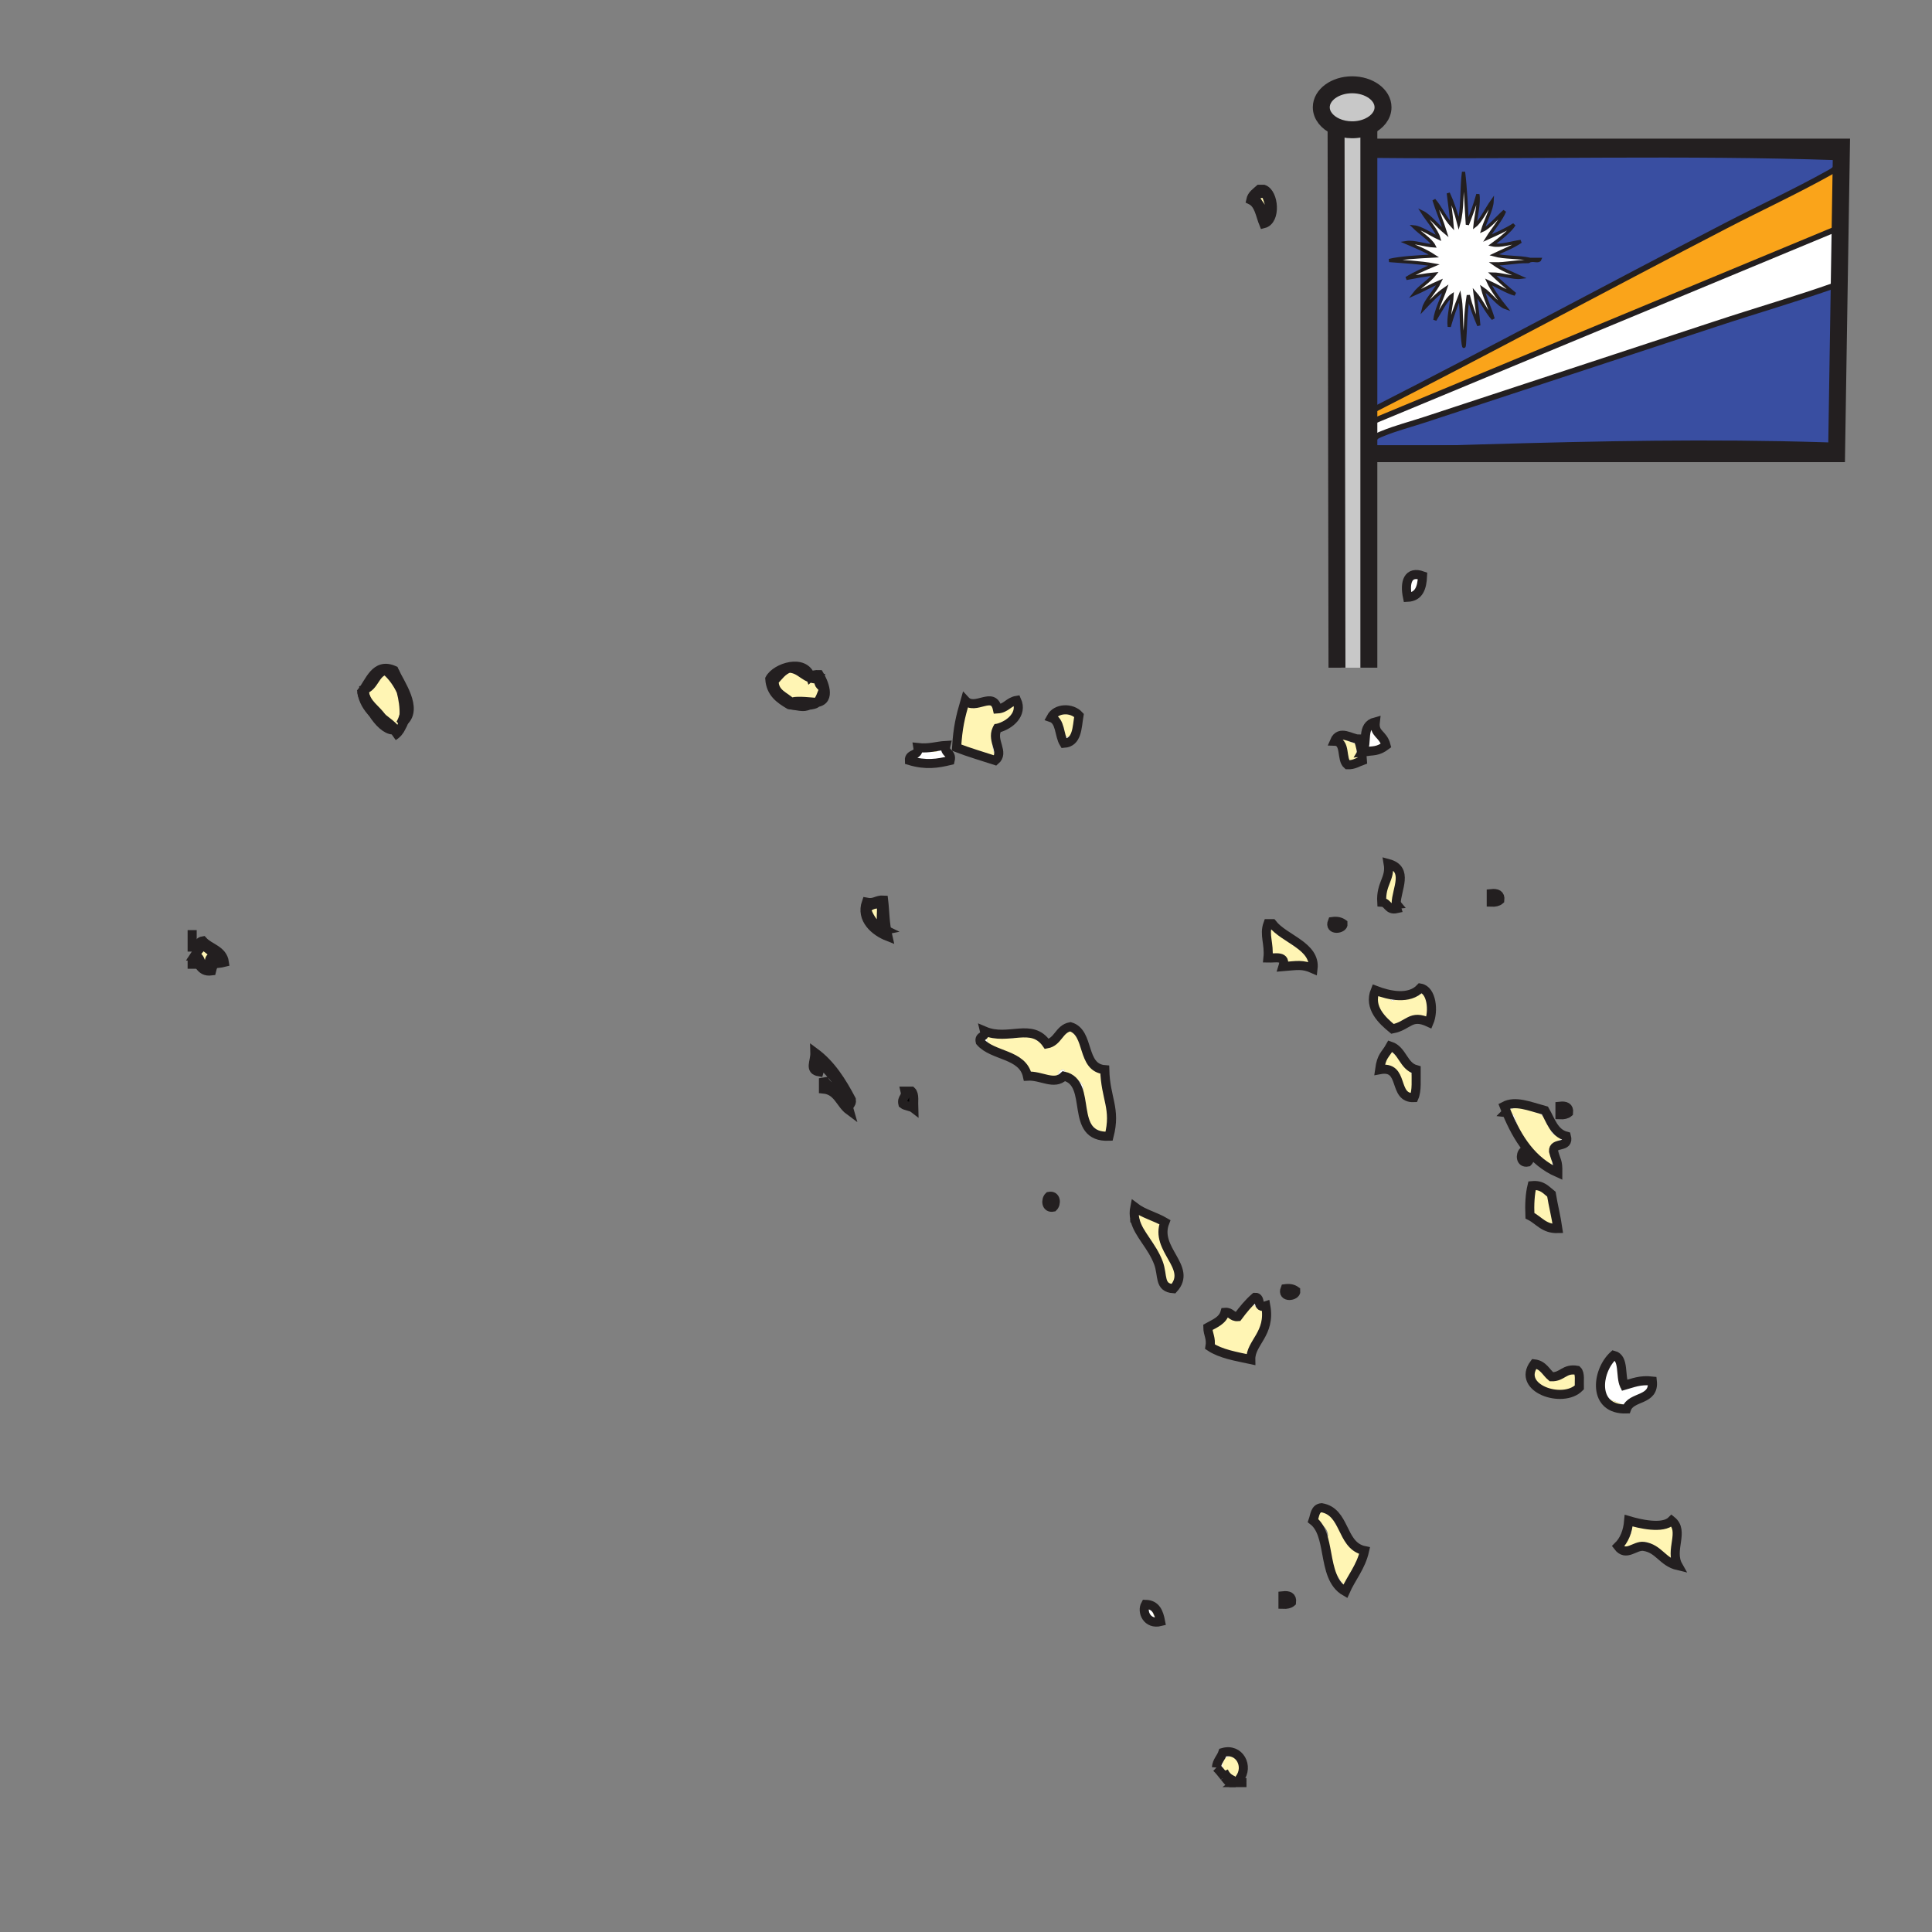 <?xml version="1.0" encoding="iso-8859-1"?>
<!-- Generator: Adobe Illustrator 12.0.1, SVG Export Plug-In . SVG Version: 6.00 Build 51448)  -->
<!DOCTYPE svg PUBLIC "-//W3C//DTD SVG 1.1//EN" "http://www.w3.org/Graphics/SVG/1.1/DTD/svg11.dtd">
<svg  version="1.1" id="Layer_1" xmlns="http://www.w3.org/2000/svg" xmlns:xlink="http://www.w3.org/1999/xlink" width="850.89" height="850.89"
	 viewBox="0 0 850.89 850.89" style="overflow:visible;enable-background:new 0 0 850.89 850.89;" xml:space="preserve">
<rect x="0" y="0" width="850.89" height="850.89" fill="#808080" stroke="none"/>
<g>
	<g>
		<g id="XMLID_10_">
			<g>
				<path style="fill:#FFF5B4;" d="M499.79,533.53c3.51,2.479,8.58,3.399,12.3,5.67c-5.729,10.92,8.351,16.24,5.67,26.479
					c-6.569,0.78-5.33-7-6.62-10.399c-2.79-7.36-6.38-13.53-11.21-17.84c-0.06-0.2-0.1-0.4-0.14-0.601
					C499.79,535.74,499.79,534.63,499.79,533.53z"/>
				<path style="fill:#FFF5B4;" d="M540.46,579.87c1.68,0.52,3.93,0.479,4.73,1.89c2.81-1.92,4.05-5.41,6.619-7.569
					c0.91,1.619,2.971,2.069,4.73,2.84c1.479,10.63-6.65,11.64-6.62,20.8c-7.2-4.33-17.38-0.11-16.08-13.24
					C537.51,584.48,538.62,581.81,540.46,579.87z"/>
				<path style="fill:#FFF5B4;" d="M434.54,455.03c6.35,2.399,11.8,3.819,16.08,0c4.67,0.689,6.39,4.33,10.399,5.68
					c5.25-0.43,6.78-4.57,9.461-7.57c7.89,3.771,5.449,17.88,15.13,19.86c0.06,12.58,4.529,14.58,1.89,26.48
					c-9.03-2.511-11.86-10.021-10.4-20.801c-1.3-4.069-6.83-3.89-8.51-7.569c-2.67-0.15-2.37,2.68-3.79,3.779
					c-4.479-0.229-7.97-3.279-11.34-1.89C452.79,461.83,432.59,465.75,434.54,455.03z"/>
				<path style="fill:#FFF5B4;" d="M360.78,467.33c-2.77,0.8,0.56,3.04,0,4.729c-4.55-0.739-1.76-4.42-1.89-8.52
					c7.08,5.22,11.84,12.75,16.07,20.81c0.39,2.28-1.72,2.061-0.94,4.73c-3.99-2.95-5.02-8.85-11.35-9.46c0-1.58,0-3.15,0-4.73
					c1.7,4.92,8.22,5.021,9.46,10.41C372.6,478.82,365.02,472.24,360.78,467.33z"/>
				<path style="fill:#FFF5B4;" d="M347.54,294.27c5.7,0.28,6.72,5.26,13.24,4.72c-0.81,3.02,1.49,2.93,1.89,4.73
					c-0.85,1.99-1.47,4.21-2.84,5.68c-2.45-0.21-8.34-0.88-10.66-0.28c-0.24,0.05-0.44,0.13-0.59,0.22
					c-0.04,0.02-0.07,0.04-0.1,0.06c-2.82-2.86-7.51-3.84-7.56-9.46C342.92,297.84,344.51,295.33,347.54,294.27z"/>
				<path style="fill:#FFF5B4;" d="M173.04,321.48c0.42,0,0.82-0.08,1.21-0.23c-1.46-1.7-3.74-3.4-6.09-5.24
					c-2.56-3.89-7-5.91-7.79-11.57c-0.03-0.23-0.06-0.47-0.08-0.72c4.67-1.32,4.71-7.26,9.46-8.51c0.28,0.22,0.56,0.45,0.84,0.7
					c2.21,1.98,4.51,5.05,6.09,8.57c0.86,3.36,1.46,7.06,1.27,10.42c-0.31,1.33-0.84,2.65-1.58,3.95c0.41-0.25,0.79-0.52,1.13-0.81
					c-0.18,0.77-0.42,1.49-0.74,2.18c-0.57,0.97-1.28,1.9-2.15,2.79L173.04,321.48z"/>
				<path style="fill:#FFFFFF;" d="M810.79,78.11l-0.75,46.99c0-8.27,0-16.54,0-24.81c0-7.25,0-14.51,0-21.76L810.79,78.11z"/>
				<path style="fill:#FFFFFF;" d="M810.04,195.71c-0.37,0.02-0.74,0.04-1.11,0.06l1.11-70.67
					C810.04,148.64,810.04,172.17,810.04,195.71z"/>
				<path style="fill:#FFFFFF;" d="M808.08,195.8c0,0.13,0.01,0.26,0.01,0.39c-1.67-0.06-3.33-0.12-4.99-0.17
					C804.76,195.96,806.42,195.88,808.08,195.8z"/>
				<path style="fill:#FFF5B4;" d="M724.87,679.16c-3.51,0.59-5.94,2.26-9.45,2.84c-2-3.17,4.66-4.39,2.83-10.4
					c6.82,1.261,12.76,2.381,18.92,0c0.05,7.131-1.939,11.83,0.94,17.021C733.12,684.52,730.17,681.07,724.87,679.16z"/>
				<path style="fill:#FFFFFF;" d="M718.25,671.6c1.83,6.011-4.83,7.23-2.83,10.4c3.51-0.58,5.94-2.25,9.45-2.84
					c5.3,1.91,8.25,5.359,13.24,9.46c-2.88-5.19-0.891-9.89-0.94-17.021C731.01,673.98,725.07,672.86,718.25,671.6z M723.93,681.06
					c-3.91-0.56-7.72,4.811-11.35,0c2.72-2.64,4.31-6.409,4.729-11.35c4.551,1.35,15,3.94,18.91,0c5.82,4.69-1.08,12.94,2.84,19.86
					C732.13,687.95,730.66,682.02,723.93,681.06z"/>
				<path style="fill:#FFFFFF;" d="M710.69,598.78c3,2.04,2.63,7.46,2.829,12.3c5.971,0.91,7.561-2.54,13.24-1.9
					c-0.08,6.86-10.1,3.771-10.399,10.4c-2.971-2.07-7.351-2.73-10.4-4.72C706.6,608.56,707.51,602.54,710.69,598.78z"/>
				<path style="fill:#FFF5B4;" d="M710.69,596.89c4.79,1.19,2.779,9.19,4.729,13.24c3.69-1.03,6.93-2.52,12.29-1.89
					c1.01,8.89-9.3,6.46-11.35,12.29C701.21,621.03,702.97,603.92,710.69,596.89z M713.52,611.08
					c-0.199-4.84,0.171-10.26-2.829-12.3c-3.181,3.76-4.091,9.779-4.73,16.08c3.05,1.989,7.43,2.649,10.4,4.72
					c0.3-6.63,10.319-3.54,10.399-10.4C721.08,608.54,719.49,611.99,713.52,611.08z"/>
				<path d="M690.83,490.03c-0.84,0.729-2.14,1.01-3.79,0.939c0-1.26,0-2.52,0-3.779C689.52,486.92,691.11,487.53,690.83,490.03z"/>
				<path style="fill:#FFF5B4;" d="M684.21,514.61c-7.17-6.07-14.32-12.16-17.03-22.69c-0.59-1.22-1.899-1.72-3.56-1.87
					c-0.03-0.05-0.05-0.109-0.07-0.17c5.181-5.41,18.811-0.63,19.71,8.66c0.8,2.03,4.15,1.52,5.681,2.83
					C684.58,501.88,681.69,507.24,684.21,514.61z"/>
				<path style="fill:#FFF5B4;" d="M676.64,602.56c3.851-0.369,2.91,4.03,5.681,4.73c5.739,1.02,6.439-3.01,11.34-2.84
					c4.899,12.29-17.51,9.54-18.91,1.899C675.24,604.95,676.15,603.96,676.64,602.56z"/>
				<path style="fill:#FFF5B4;" d="M675.69,523.12c8.55,0.28,7,10.66,9.46,17.03c-3.7-1.66-7.44-3.271-10.4-5.681
					C674.11,529.74,675.63,527.15,675.69,523.12z"/>
				<path style="fill:#FFFFFF;" d="M682.32,607.29c-2.771-0.7-1.83-5.1-5.681-4.73c-0.489,1.4-1.399,2.391-1.89,3.79
					c1.4,7.641,23.81,10.391,18.91-1.899C688.76,604.28,688.06,608.31,682.32,607.29z M695.55,611.08
					c-7.31,7.39-27.819,0.3-19.859-10.41c3.97,0.45,5.17,3.66,7.569,5.68c4.91,0.17,5.601-3.859,11.351-2.84
					C696.07,604.88,695.44,608.35,695.55,611.08z"/>
				<path style="fill:#FFFFFF;" d="M674.75,534.47c2.96,2.41,6.7,4.021,10.4,5.681c-2.46-6.37-0.91-16.75-9.46-17.03
					C675.63,527.15,674.11,529.74,674.75,534.47z M673.8,535.42c-0.21-4.939,0.021-9.439,0.95-13.24c4.54-0.439,6.21,1.99,8.51,3.78
					c0.84,5.15,2.09,9.89,2.84,15.13C679.94,541.26,677.8,537.41,673.8,535.42z"/>
				<path d="M670.97,507.05c3.271-0.67,3.391,3.311,1.891,4.73C669.58,512.44,669.47,508.46,670.97,507.05z"/>
				<path style="fill:#FFFFFF;" d="M803.1,196.02c-50.109,2.15-99.75,1.41-150.109,0.93C705.11,195.45,752.7,194.49,803.1,196.02z"
					/>
				<path style="fill:#FFFFFF;" d="M683.26,498.54c-0.899-9.29-14.529-14.07-19.71-8.66c-0.38-0.89-0.74-1.78-1.09-2.689
					c4.96-2.61,10.92-0.03,17.96,1.89c2.55,4.38,3.96,9.92,9.46,11.35c1.43,5.521-5.95,2.25-5.67,6.62
					c1.19,4.66,1.95,3.88,1.89,9.45c-11.31-5-17.689-14.94-22.479-26.45c1.66,0.15,2.97,0.65,3.56,1.87
					c2.71,10.53,9.86,16.62,17.03,22.69c-2.52-7.37,0.37-12.73,4.73-13.24C687.41,500.06,684.06,500.57,683.26,498.54z"/>
				<path style="fill:#FFFFFF;" d="M663.62,490.05c-0.07-0.01-0.14-0.01-0.22-0.02c0.05-0.05,0.09-0.101,0.149-0.15
					C663.57,489.94,663.59,490,663.62,490.05z"/>
				<path d="M660.56,396.4c-0.84,0.74-2.13,1.02-3.779,0.95c0-1.27,0-2.52,0-3.79C659.25,393.3,660.85,393.91,660.56,396.4z"/>
				<path style="fill:#394EA1;" d="M809.21,69.3c1.1,4.23-1.49,5.64-3.79,6.91c-14.74,8.21-30.14,15.33-45.35,23.21
					C708.94,125.9,656.55,154.19,605.1,180.4c0-36.86,0-73.74,0-110.61c-0.04-0.7-0.069-1.39,0.42-1.48
					C672.85,68.97,742.62,67,809.21,69.3z M631.97,120.66c-2.68,3.42-6.6,5.4-9.229,8.88c3.89-1.68,7.42-3.78,11.34-5.43
					c-1.91,4.18-6.26,8.11-7.14,11.85c3-3.21,6.029-6.4,9.649-8.88c-1.46,4.37-4.27,9.77-4.62,13.82
					c2.24-3.63,5.07-9.18,7.561-10.86c-0.221,4.51-1.82,10.03-1.25,13.82c1.29-4.73,2.939-9.04,4.62-13.33
					c0.819,4.68,0.58,8.22,0.84,12.84c0.1,1.94,0.87,13.06,1.25,7.9c0.55-7.21,0.29-12.45,1.68-21.23
					c1.17,4.88,2.84,9.17,4.63,13.33c-0.399-4.96-1.109-9.57-1.689-14.32c2.989,3.41,4.909,8.06,7.979,11.36
					c-1.32-4.7-3.39-8.52-4.62-13.33c3.49,2.32,6.931,7.31,10.08,8.39c-2.67-3.28-6.149-8.23-7.56-11.36
					c3.74,1.7,8.6,4.7,11.76,5.43c-3.45-2.84-6.82-5.81-10.08-8.88c4.33,0.02,9.29,1.91,12.6,1.48c-4.029-1.85-8.27-3.44-11.76-5.93
					c5.271,0.11,9.431-1.09,14.7-0.99c0.8,0.11,0.93-0.55,1.69-0.49c1.13-0.3,3.33,0.63,3.77-0.49c-1.4,0-2.8,0-4.2,0
					c-4.88-1.17-11.21-0.65-15.96-1.98c3.971-1.92,8.24-3.49,11.76-5.92c-3.909,0.5-8.96,2.29-12.6,1.47
					c3.36-2.47,7.98-6.08,9.66-8.88c-3.61,2.34-7.73,4.07-11.76,5.92c2.359-3.81,6.26-8.43,7.56-11.85
					c-3.06,2.65-6.78,7.16-9.66,8.4c1.24-4.15,4.021-9.1,4.2-12.84c-2.41,3.42-5.16,9.06-7.56,10.86
					c0.399-4.31,1.92-9.91,1.27-13.82c-1.3,4.73-2.95,9.04-4.62,13.33c-0.529-7.77-0.75-15.92-1.689-23.21
					c-1,7.21-0.271,16.46-2.101,22.71c-1.22-4.81-2.739-9.28-4.609-13.33c0.569,4.75,1.279,9.36,1.67,14.32
					c-3.07-3.3-4.99-7.95-7.971-11.36c1.521,4.96,3.511,9.37,5.03,14.32c-3.29-2.71-7.09-7.45-10.07-8.88
					c2.261,3.59,6.171,7.88,7.141,11.35c-3.43-1.56-7.8-4.65-10.92-4.93c2.729,2.71,7.49,5.67,8.819,8.39
					c-4.02-0.22-8.93-2.01-12.18-1.48c4.2,1.81,8.5,3.49,12.18,5.92c-6.579,0.34-15.26,0.82-19.739,1.98
					c6.67,0.55,13.56,0.84,19.739,1.97c-4.229,1.78-8.439,3.59-12.18,5.93C623.51,121.89,627.56,121.05,631.97,120.66z"/>
				<path style="fill:#FFFFFF;" d="M631.97,120.66c-4.41,0.39-8.46,1.23-12.59,1.97c3.74-2.34,7.95-4.15,12.18-5.93
					c-6.18-1.13-13.069-1.42-19.739-1.97c4.479-1.16,13.16-1.64,19.739-1.98c-3.68-2.43-7.979-4.11-12.18-5.92
					c3.25-0.53,8.16,1.26,12.18,1.48c-1.329-2.72-6.09-5.68-8.819-8.39c3.12,0.28,7.49,3.37,10.92,4.93
					c-0.97-3.47-4.88-7.76-7.141-11.35c2.98,1.43,6.78,6.17,10.07,8.88c-1.52-4.95-3.51-9.36-5.03-14.32
					c2.98,3.41,4.9,8.06,7.971,11.36c-0.391-4.96-1.101-9.57-1.67-14.32c1.87,4.05,3.39,8.52,4.609,13.33
					c1.83-6.25,1.101-15.5,2.101-22.71c0.939,7.29,1.16,15.44,1.689,23.21c1.67-4.29,3.32-8.6,4.62-13.33
					c0.65,3.91-0.87,9.51-1.27,13.82c2.399-1.8,5.149-7.44,7.56-10.86c-0.18,3.74-2.96,8.69-4.2,12.84
					c2.88-1.24,6.601-5.75,9.66-8.4c-1.3,3.42-5.2,8.04-7.56,11.85c4.029-1.85,8.149-3.58,11.76-5.92c-1.68,2.8-6.3,6.41-9.66,8.88
					c3.64,0.82,8.69-0.97,12.6-1.47c-3.52,2.43-7.789,4-11.76,5.92c4.75,1.33,11.08,0.81,15.96,1.98c1.4,0,2.8,0,4.2,0
					c-0.439,1.12-2.64,0.19-3.77,0.49c-0.761-0.06-0.891,0.6-1.69,0.49c-5.27-0.1-9.43,1.1-14.7,0.99
					c3.49,2.49,7.73,4.08,11.76,5.93c-3.31,0.43-8.27-1.46-12.6-1.48c3.26,3.07,6.63,6.04,10.08,8.88
					c-3.16-0.73-8.02-3.73-11.76-5.43c1.41,3.13,4.89,8.08,7.56,11.36c-3.149-1.08-6.59-6.07-10.08-8.39
					c1.23,4.81,3.3,8.63,4.62,13.33c-3.07-3.3-4.99-7.95-7.979-11.36c0.58,4.75,1.29,9.36,1.689,14.32
					c-1.79-4.16-3.46-8.45-4.63-13.33c-1.39,8.78-1.13,14.02-1.68,21.23c-0.38,5.16-1.15-5.96-1.25-7.9
					c-0.26-4.62-0.021-8.16-0.84-12.84c-1.681,4.29-3.33,8.6-4.62,13.33c-0.57-3.79,1.029-9.31,1.25-13.82
					c-2.49,1.68-5.32,7.23-7.561,10.86c0.351-4.05,3.16-9.45,4.62-13.82c-3.62,2.48-6.649,5.67-9.649,8.88
					c0.88-3.74,5.229-7.67,7.14-11.85c-3.92,1.65-7.45,3.75-11.34,5.43C625.37,126.06,629.29,124.08,631.97,120.66z"/>
				<path style="fill:#FFFFFF;" d="M620.84,262.11c-0.3-3.77-0.05-6.99,1.9-8.51c1.24,0.33,1.479,1.67,2.83,1.89
					C624.38,258.08,623.44,260.92,620.84,262.11z"/>
				<path style="fill:#FFF5B4;" d="M622.74,253.6c-1.95,1.52-2.2,4.74-1.9,8.51c2.601-1.19,3.54-4.03,4.73-6.62
					C624.22,255.27,623.98,253.93,622.74,253.6z M619.9,263.06c-1.41-6.7,0.22-11.76,6.619-9.46
					C626.29,258.73,625.03,262.83,619.9,263.06z"/>
				<path style="fill:#FFFFFF;" d="M615.17,398.29c-0.1,0.01-0.189,0.02-0.28,0.02c-0.01-0.13-0.01-0.25,0-0.38
					C614.97,398.05,615.07,398.17,615.17,398.29z"/>
				<path style="fill:#FFF5B4;" d="M609.5,395.46c0.91-4.77,3.1-8.25,3.78-13.25c6.31,4.9-2.61,10.06,1.609,15.72
					c-0.01,0.13-0.01,0.25,0,0.38C611.93,398.53,611.09,396.61,609.5,395.46z"/>
				<path style="fill:#FFF5B4;" d="M621.79,481.51c-7.73-0.149-2.39-13.37-12.29-11.35c-0.14-3.601,2.38-4.55,2.83-7.561
					C616.8,467.07,625.29,472.19,621.79,481.51z"/>
				<path style="fill:#FFF5B4;" d="M608.55,397.35c-0.51-8.3,4.01-10.3,2.84-17.03c9.29,2.47,3.601,11.41,3.5,17.61
					c-4.22-5.66,4.7-10.82-1.609-15.72c-0.681,5-2.87,8.48-3.78,13.25c1.59,1.15,2.43,3.07,5.39,2.85
					c0.011,0.66,0.101,1.29,0.28,1.87C611.12,401.09,611.52,397.53,608.55,397.35z"/>
				<path style="fill:#FFFFFF;" d="M609.5,470.16c9.9-2.021,4.56,11.2,12.29,11.35c3.5-9.319-4.99-14.439-9.46-18.91
					C611.88,465.61,609.36,466.56,609.5,470.16z M622.74,483.41c-9.61,0.47-3.86-14.44-15.13-12.3c0.859-6.28,2.449-6.311,4.72-10.4
					c5.439,1.81,5.64,8.86,11.35,10.4C623.63,475.47,624.1,480.36,622.74,483.41z"/>
				<path style="fill:#FFFFFF;" d="M605.1,196.68c16.061,0,32.011,0.12,47.891,0.27c-13.92,0.4-28.15,0.84-42.851,1.28
					C608.83,198.27,605.73,199.6,605.1,196.68z"/>
				<path style="fill:#FFF5B4;" d="M606.66,437.07c2.77,0.699,4.649,2.279,6.62,3.779c4.81-2.67,9.479,0.17,13.239-3.779
					c2.2,2.25,4.221,8.529,1.891,12.29c-6.25-5.021-10.38,1.77-16.08,2.84C611.16,446.59,603.87,443.67,606.66,437.07z"/>
				<path style="fill:#FFFFFF;" d="M608.88,190.97c-1.36,0.56-3.16,1.08-3.79,2.71c0-2.76,0-5.52-0.01-8.28l204.96-85.11
					c0,8.27,0,16.54,0,24.81l-1.11,70.67c-0.29,0.01-0.569,0.02-0.85,0.03c-0.51-23.92,2.22-48.29,0.28-70.21
					c-17.101,6.04-34.971,11.19-52.91,17.13c-42.3,13.99-85.681,28.13-127.67,42.02C621.75,186.74,614.68,188.57,608.88,190.97z"/>
				<path style="fill:#FFFFFF;" d="M613.28,440.85c-1.971-1.5-3.851-3.08-6.62-3.779c-2.79,6.6,4.5,9.52,5.67,15.13
					c5.7-1.07,9.83-7.86,16.08-2.84c2.33-3.761,0.31-10.04-1.891-12.29C622.76,441.02,618.09,438.18,613.28,440.85z M613.28,453.14
					c-4.221-3.479-10.761-9.229-7.57-17.02c6.07,2.35,14.92,4.3,19.86-0.95c5.029,0.87,5.93,10.17,3.79,15.14
					C621.18,446.48,620.5,451.75,613.28,453.14z"/>
				<path style="fill:#394EA1;" d="M605.09,193.68c0.63-1.63,2.43-2.15,3.79-2.71c5.8-2.4,12.87-4.23,18.9-6.23
					c41.989-13.89,85.37-28.03,127.67-42.02c17.939-5.94,35.81-11.09,52.91-17.13c1.939,21.92-0.79,46.29-0.28,70.21
					c-1.66,0.08-3.32,0.16-4.98,0.22c-50.399-1.53-97.989-0.57-150.109,0.93c-15.88-0.15-31.83-0.27-47.891-0.27
					C605.1,195.68,605.1,194.68,605.09,193.68z"/>
				<path style="fill:#FFFFFF;" d="M605.09,193.68c0.01,1,0.01,2,0.01,3c-0.069-0.25-0.119-0.48-0.149-0.7l-0.021-1.74
					C604.97,194.04,605.02,193.85,605.09,193.68z"/>
				<path style="fill:#FAA41A;" d="M605.52,68.31c-0.489,0.09-0.46,0.78-0.42,1.48c0,36.87,0,73.75,0,110.61
					c51.45-26.21,103.841-54.5,154.971-80.98c15.21-7.88,30.609-15,45.35-23.21c2.3-1.27,4.89-2.68,3.79-6.91
					C742.62,67,672.85,68.97,605.52,68.31z M605.08,185.4c-0.12-38.69-0.82-78.04-0.82-116.59c-0.04-0.7-0.069-1.4,0.42-1.49
					c68.45,0,136.91,0,205.36,0c0,3.74,0,7.47,0,11.21c0,7.25,0,14.51,0,21.76L605.08,185.4z"/>
				<path style="fill:#FFFFFF;" d="M605.08,185.4c0.01,2.76,0.01,5.52,0.01,8.28c-0.07,0.17-0.12,0.36-0.16,0.56l-0.08-8.75
					L605.08,185.4z"/>
				<path style="fill:#FFFFFF;" d="M605.1,196.68c0.631,2.92,3.73,1.59,5.04,1.55c14.7-0.44,28.931-0.88,42.851-1.28
					c50.359,0.48,100,1.22,150.109-0.93c1.66,0.05,3.32,0.11,4.99,0.17c0-0.13-0.01-0.26-0.01-0.39c0.28-0.01,0.56-0.02,0.85-0.03
					l-0.06,4.03H604.98l-0.03-3.82C604.98,196.2,605.03,196.43,605.1,196.68z"/>
				<path d="M604.93,194.24l0.021,1.74C604.83,195.3,604.83,194.73,604.93,194.24z"/>
				<path style="fill:#FFFFFF;" d="M604.68,67.32c-0.489,0.09-0.46,0.79-0.42,1.49c0,38.55,0.7,77.9,0.82,116.59l-0.23,0.09
					L603.74,64.8H811l-0.21,13.31l-0.75,0.42c0-3.74,0-7.47,0-11.21C741.59,67.32,673.13,67.32,604.68,67.32z"/>
				<path style="fill:#FFFFFF;" d="M603.82,319.8c0.58,3.2,2.56,5,4.729,6.62c0.07,3.22-3.5,2.8-6.62,2.84
					C603.67,325.48,601.58,323.41,603.82,319.8z"/>
				<path style="fill:#C8C8C8;" d="M588.43,55.71c2.07,0.92,4.49,1.45,7.08,1.45c2.71,0,5.24-0.58,7.36-1.58v9.22v135v94.26h-14.04
					L588.43,55.71z"/>
				<path style="fill:#FFF5B4;" d="M600.04,331.15c2.58-4.14-0.79-11.54,5.67-13.24c-0.66,5.61,3.36,5.07,4.73,10.4
					C606.71,331.09,605.05,330.52,600.04,331.15z M603.82,319.8c-2.24,3.61-0.15,5.68-1.891,9.46c3.12-0.04,6.69,0.38,6.62-2.84
					C606.38,324.8,604.4,323,603.82,319.8z"/>
				<path style="fill:#C8C8C8;" d="M588.43,55.71c-3.899-1.74-6.51-4.88-6.51-8.46c0-5.47,6.09-9.91,13.59-9.91
					c7.51,0,13.601,4.44,13.601,9.91c0,3.5-2.48,6.57-6.24,8.33c-2.12,1-4.65,1.58-7.36,1.58C592.92,57.16,590.5,56.63,588.43,55.71
					z"/>
				<path style="fill:#FFF5B4;" d="M595.31,335.88c-3.64-1.72-2.649-8.07-4.729-11.35c3.18,1.67,4.53,3.06,7.57,2.83
					c-1.45,3.01-0.33,4.17,0,7.57C596.81,334.85,595.47,334.77,595.31,335.88z"/>
				<path style="fill:#FFFFFF;" d="M598.15,327.36c-3.04,0.23-4.391-1.16-7.57-2.83c2.08,3.28,1.09,9.63,4.729,11.35
					c0.16-1.11,1.5-1.03,2.841-0.95C597.82,331.53,596.7,330.37,598.15,327.36z M593.42,336.82c-2.93-2.43-0.43-10.28-5.67-10.4
					c2.22-5.25,7.48-0.97,10.4-0.95c1.05,2.73,1.699,5.87,1.89,9.46C597.94,335.67,596.35,336.92,593.42,336.82z"/>
				<path style="fill:#FFFFFF;" d="M591.53,406.8c0.27,2.46-6.4,3.29-4.73-0.94C588.99,405.56,590.43,406.01,591.53,406.8z"/>
				<path style="fill:#FFFFFF;" d="M592.47,700.92c-5.63-3.229-6.91-10.04-8.14-16.67l0.3-0.05c1.12,5.85,4.93,10.74,7.84,14.819
					c1.91-5.97,4.931-10.829,7.57-16.069l0.06-0.23c0.29,0.09,0.58,0.17,0.891,0.23C599.38,690.17,595.17,694.79,592.47,700.92z"/>
				<path style="fill:#FFF5B4;" d="M584.91,676.33c-0.061-5.14-7.05-5.72-3.78-11.35c11.26,1.029,6.93,17.649,18.91,17.97
					c-2.64,5.24-5.66,10.1-7.57,16.069c-2.91-4.079-6.72-8.97-7.84-14.819C584.16,681.75,584.17,679.13,584.91,676.33z"/>
				<path style="fill:#FFFFFF;" d="M570.72,568.52c0.28,2.45-6.39,3.28-4.729-0.949C568.19,567.27,569.63,567.72,570.72,568.52z"/>
				<path d="M565.05,702.81c2.47-0.27,4.07,0.341,3.78,2.83c-0.84,0.74-2.13,1.021-3.78,0.95
					C565.05,705.33,565.05,704.07,565.05,702.81z"/>
				<path style="fill:#FFF5B4;" d="M560.32,420.99c0.12-5.43-3.42-9.72,0-13.24c4.04,7.62,14.109,9.21,17.97,17.02
					c-3.57-0.74-8.01-1.65-11.35,0C566.56,421.68,564.68,420.1,560.32,420.99z"/>
				<path style="fill:#FFFFFF;" d="M558.43,406.8c0.63,0,1.261,0,1.891,0c5.26,6.79,19.17,9.75,17.97,19.86
					c-4.68-2.08-7.07-1.44-13.24-0.94c1.61-5.08-3.26-3.68-6.62-3.78C559.11,415.53,556.61,411.81,558.43,406.8z M560.32,407.75
					c-3.42,3.52,0.12,7.81,0,13.24c4.359-0.89,6.239,0.69,6.62,3.78c3.34-1.65,7.779-0.74,11.35,0
					C574.43,416.96,564.36,415.37,560.32,407.75z"/>
				<path style="fill:#FFF5B4;" d="M556.54,95.67c0.27-4.68-3.19-5.64-3.79-9.46c1.1-0.79,2.54-1.25,4.73-0.94
					C558.48,88.06,561.67,94.82,556.54,95.67z"/>
				<path d="M556.54,98.51c-1.56-3.81-2.04-8.68-5.68-10.41c0.489-2.34,2.31-3.37,3.79-4.73c0.63,0,1.26,0,1.89,0
					C561.17,85.04,562.13,97.11,556.54,98.51z M557.48,85.27c-2.19-0.31-3.631,0.15-4.73,0.94c0.6,3.82,4.06,4.78,3.79,9.46
					C561.67,94.82,558.48,88.06,557.48,85.27z"/>
				<path style="fill:#FFFFFF;" d="M548.97,785.08c-1.569,0-3.149,0-4.729,0c0.63-0.49,1.16-1.021,1.6-1.57L548.97,785.08z"/>
				<path style="fill:#FFF5B4;" d="M544.33,782.76l-5.4-2.7c-1.62-3.93,0.34-8.67,7.21-5.38
					C546.69,778.53,545.67,780.81,544.33,782.76z"/>
				<path style="fill:#FFFFFF;" d="M543.3,784.14c-2.13-0.609-3.63-2.26-4.37-4.08l5.4,2.7C544,783.24,543.65,783.69,543.3,784.14z"
					/>
				<path style="fill:#FFFFFF;" d="M539.28,782.6l2.13,2.48C540.65,784.3,539.96,783.46,539.28,782.6z"/>
				<path style="fill:#FFFFFF;" d="M539.22,782.52l-3.489-4.06C537.03,779.68,538.11,781.12,539.22,782.52z"/>
				<path style="fill:#FFFFFF;" d="M535.73,778.46c0.25-2.9,2.05-4.25,2.84-6.62c7.31-2.12,11.649,6.15,7.27,11.67l-1.51-0.75
					c1.34-1.95,2.36-4.229,1.81-8.08c-6.87-3.29-8.83,1.45-7.21,5.38L535.73,778.46z"/>
				<path style="fill:#FFFFFF;" d="M531.95,584.59c3.02-1.7,6.51-2.939,7.569-6.62c2.761-0.239,2.9,2.141,5.671,1.9
					c2.29-3.08,4.689-6.03,7.56-8.521c2.99-0.14,0.4,5.28,4.73,3.79c2.229,12.4-6.79,16.141-6.62,23.641
					c-6.49-1.38-13.24-2.521-17.96-5.67C533.55,589.3,531.99,587.71,531.95,584.59z M533.84,584.59
					c-1.3,13.13,8.88,8.91,16.08,13.24c-0.03-9.16,8.1-10.17,6.62-20.8c-1.76-0.771-3.82-1.221-4.73-2.84
					c-2.569,2.159-3.81,5.649-6.619,7.569c-0.801-1.41-3.051-1.37-4.73-1.89C538.62,581.81,537.51,584.48,533.84,584.59z"/>
				<path style="fill:#FFFFFF;" d="M505.47,708.48c3.221-0.7,1.561,3.489,3.78,3.779C508.03,714.63,504.67,711.26,505.47,708.48z"/>
				<path style="fill:#FFF5B4;" d="M509.25,712.26c-2.22-0.29-0.56-4.479-3.78-3.779C504.67,711.26,508.03,714.63,509.25,712.26z
					 M504.52,706.59c4.62,0.11,5.86,3.601,6.62,7.57C505.19,715.66,502.72,709.83,504.52,706.59z"/>
				<path style="fill:#FFF5B4;" d="M512.09,539.2c-3.72-2.271-8.79-3.19-12.3-5.67c0,1.1,0,2.21,0,3.31c-0.34-1.62-0.38-3.33,0-5.2
					c3.75,2.88,9.08,4.16,13.25,6.62c-4.75,12.04,12.36,19.87,3.78,29.311c-6.511-0.44-4.53-5.75-6.62-11.351
					c-2.83-7.569-8.69-12.55-10.271-18.779c4.83,4.31,8.42,10.479,11.21,17.84c1.29,3.399,0.051,11.18,6.62,10.399
					C520.44,555.44,506.36,550.12,512.09,539.2z"/>
				<path style="fill:#FFFFFF;" d="M499.93,537.44c-0.04-0.051-0.09-0.091-0.14-0.131c0-0.159,0-0.31,0-0.47
					C499.83,537.04,499.87,537.24,499.93,537.44z"/>
				<path style="fill:#FFF5B4;" d="M468.59,324.53c-0.609-3.49-1.53-6.67-2.84-9.46c3.04-1.52,6.27-0.78,8.51,0.95
					C470.47,318.51,475.96,325.07,468.59,324.53z"/>
				<path style="fill:#FFFFFF;" d="M465.75,315.07c1.31,2.79,2.23,5.97,2.84,9.46c7.37,0.54,1.88-6.02,5.67-8.51
					C472.02,314.29,468.79,313.55,465.75,315.07z M462.91,316.02c2.28-4.28,9.09-4.46,12.3-0.95c-0.91,5.4-0.71,11.9-6.62,12.29
					C466.4,323.87,467.17,317.44,462.91,316.02z"/>
				<path d="M461.97,526.91c3.271-0.67,3.391,3.31,1.891,4.729C460.58,532.3,460.47,528.32,461.97,526.91z"/>
				<path style="fill:#FFFFFF;" d="M439.27,320.74c0.061-0.01,0.12-0.03,0.181-0.04c-0.16,0.17-0.29,0.34-0.42,0.51
					C439.1,321.05,439.18,320.9,439.27,320.74z"/>
				<path style="fill:#FFF5B4;" d="M425.09,310.34c6.18,4.51,10.38-4.64,14.18,2.84c4.69,0.91,5.051-2.52,8.511-2.84
					c-1.23,4.8-5.561,7.06-8.33,10.36c-0.061,0.01-0.12,0.03-0.181,0.04c-0.09,0.16-0.17,0.31-0.239,0.47
					c-2.04,2.65-2.99,6.03-0.7,11.83c-6.36-0.58-10.43-3.45-16.08-4.73C423.52,322.03,425.24,315.48,425.09,310.34z"/>
				<path style="fill:#FFFFFF;" d="M450.62,455.03c-4.28,3.819-9.73,2.399-16.08,0c-1.95,10.72,18.25,6.8,18.92,17.97
					c3.37-1.39,6.86,1.66,11.34,1.89c1.42-1.1,1.12-3.93,3.79-3.779c1.68,3.68,7.21,3.5,8.51,7.569
					c-1.46,10.78,1.37,18.29,10.4,20.801c2.64-11.9-1.83-13.9-1.89-26.48c-9.681-1.98-7.24-16.09-15.13-19.86
					c-2.681,3-4.211,7.141-9.461,7.57C457.01,459.36,455.29,455.72,450.62,455.03z M433.6,454.09
					c10.471,4.47,20.801-3.939,27.42,5.67c5.08-0.91,5.33-6.649,10.4-7.56c8.74,2.609,4.61,18.09,15.14,18.91
					c0.301,12.8,5.08,17.029,1.891,29.319c-18.16,0.74-6.72-23.479-19.86-26.479c-4.38,4.229-9.95-0.391-16.08,0
					c-2.109-9.87-15.26-8.7-20.8-15.13C431,455.91,434.3,457,433.6,454.09z"/>
				<path style="fill:#FFFFFF;" d="M425.09,308.45c4.4,4.8,12.38-4.44,14.18,3.78c3.87-0.22,4.98-3.21,8.511-3.78
					c2.77,6.13-3.13,10.93-8.33,12.25c2.77-3.3,7.1-5.56,8.33-10.36c-3.46,0.32-3.82,3.75-8.511,2.84c-3.8-7.48-8,1.67-14.18-2.84
					c0.15,5.14-1.57,11.69-2.84,17.97c5.65,1.28,9.72,4.15,16.08,4.73c-2.29-5.8-1.34-9.18,0.7-11.83
					c-2.44,5.25,3.51,10.16-0.7,13.72c-5.72-1.85-11.57-3.57-17.03-5.67C421.87,320.34,422.9,316.02,425.09,308.45z"/>
				<path style="fill:#FFFFFF;" d="M406.17,330.2c2.8-0.14,6.68,2.75,7.57-0.94c2.99-0.47,0.35,4.69,3.78,3.78
					c-3.63,1.72-8.7,2.01-14.19,1.89C404.18,333.26,405.62,332.17,406.17,330.2z"/>
				<path style="fill:#FFF5B4;" d="M413.74,329.26c-0.89,3.69-4.77,0.8-7.57,0.94c-0.55,1.97-1.99,3.06-2.84,4.73
					c5.49,0.12,10.56-0.17,14.19-1.89C414.09,333.95,416.73,328.79,413.74,329.26z M400.5,334.93c-0.2-3.35,4.43-1.87,3.78-5.67
					c4.98,0.56,8.13-0.71,12.29-0.95c-0.93,3.77,2.83,2.85,1.9,6.62C412.96,336.25,407.79,337.13,400.5,334.93z"/>
				<path d="M402.39,488.13c-1.24-0.96-3.49-0.92-4.73-1.89c-0.69-2.891,1.63-2.78,0.95-5.67c0.94,0,1.89,0,2.83,0
					C402.91,481.94,402.28,485.41,402.39,488.13z"/>
				<path style="fill:#FFF5B4;" d="M388.2,398.29c0.32,4.1-1.08,9.91,1.89,11.35c-2.85,0.62-7.5-5.09-8.51-9.46
					C383.17,398.93,384.75,397.68,388.2,398.29z"/>
				<path style="fill:#FFFFFF;" d="M390.09,409.64c-2.97-1.44-1.57-7.25-1.89-11.35c-3.45-0.61-5.03,0.64-6.62,1.89
					C382.59,404.55,387.24,410.26,390.09,409.64z M391.04,412.48c-5.71-2.23-12.1-7.58-9.46-15.13c3.57,0.72,4.52-1.16,7.57-0.95
					C389.79,401.71,389.59,406.26,391.04,412.48z"/>
				<path style="fill:#FFFFFF;" d="M359.83,309.4c-0.55,0.72-2.09,1.08-3.97,1.22c0.15-0.1,0.28-0.22,0.39-0.37
					c-2.39-0.21-5.37-1.49-7.08-1.13C351.49,308.52,357.38,309.19,359.83,309.4z"/>
				<path d="M347.54,310.34c2.12,0.24,5.58,0.49,8.32,0.28C354.26,311.82,350.81,310.72,347.54,310.34z"/>
				<path style="fill:#FFFFFF;" d="M348.48,309.4c0.03-0.02,0.06-0.04,0.1-0.06C348.54,309.36,348.51,309.38,348.48,309.4z"/>
				<path style="fill:#FFFFFF;" d="M360.78,298.99c-6.52,0.54-7.54-4.44-13.24-4.72c-3.03,1.06-4.62,3.57-6.62,5.67
					c0.05,5.62,4.74,6.6,7.56,9.46c0.03-0.02,0.06-0.04,0.1-0.06c0.15-0.09,0.35-0.17,0.59-0.22c1.71-0.36,4.69,0.92,7.08,1.13
					c-0.11,0.15-0.24,0.27-0.39,0.37c-2.74,0.21-6.2-0.04-8.32-0.28c-4.14-2.48-8.1-5.14-8.51-11.35c2.72-5.08,15.34-9.1,17.97-0.94
					c0.84-0.74,2.13-1.02,3.78-0.95c1.9,3.18,5.47,11.23-0.95,12.3c1.37-1.47,1.99-3.69,2.84-5.68
					C362.27,301.92,359.97,302.01,360.78,298.99z"/>
				<path d="M177.92,317.67c0.95-2.81,0.92-5.79,0.28-8.66c0-0.02,0-0.04-0.01-0.06c-0.3-1.93-0.93-3.81-1.8-5.58
					c-0.88-3.17-1.93-5.96-2.69-7.78C176.22,301.1,184.11,311.86,177.92,317.67z"/>
				<path style="fill:#FFFFFF;" d="M178.2,309.01c0.64,2.87,0.67,5.85-0.28,8.66c-0.13,0.14-0.27,0.26-0.42,0.37
					c0.25-1,0.4-2.05,0.45-3.14C178.44,312.93,178.48,310.95,178.2,309.01z"/>
				<path style="fill:#FFFFFF;" d="M178.2,309.01c0.28,1.94,0.24,3.92-0.25,5.89c0.19-3.36-0.41-7.06-1.27-10.42
					c0.64,1.43,1.16,2.93,1.51,4.47C178.2,308.97,178.2,308.99,178.2,309.01z"/>
				<path style="fill:#FFFFFF;" d="M177.5,318.04c0.15-0.11,0.29-0.23,0.42-0.37c-0.28,0.87-0.67,1.72-1.16,2.55
					C177.08,319.53,177.32,318.81,177.5,318.04z"/>
				<path d="M177.95,314.9c-0.05,1.09-0.2,2.14-0.45,3.14c-0.34,0.29-0.72,0.56-1.13,0.81C177.11,317.55,177.64,316.23,177.95,314.9
					z"/>
				<path style="fill:#FFFFFF;" d="M176.76,320.22c-0.74,1.64-1.88,3.03-3.51,4.03c0.49-0.4,0.94-0.82,1.36-1.24
					C175.48,322.12,176.19,321.19,176.76,320.22z"/>
				<path style="fill:#FFFFFF;" d="M168.16,316.01c2.35,1.84,4.63,3.54,6.09,5.24c-0.39,0.15-0.79,0.23-1.21,0.23
					c-2.81,0-6.28-3.27-8.89-7.43c1.82,1.97,3.85,3.72,5.6,5.75C169.45,318.31,168.88,317.09,168.16,316.01z"/>
				<path style="fill:#FFFFFF;" d="M170.59,295.91c2.28,1.95,4.37,4.54,5.8,7.46c0.1,0.37,0.2,0.74,0.29,1.11
					C175.1,300.96,172.8,297.89,170.59,295.91z"/>
				<path style="fill:#FFFFFF;" d="M168.16,316.01c0.72,1.08,1.29,2.3,1.59,3.79c-1.75-2.03-3.78-3.78-5.6-5.75
					c-0.69-1.1-1.33-2.26-1.87-3.44C163.94,312.59,166.08,314.36,168.16,316.01z"/>
				<path d="M160.37,304.44c0.79,5.66,5.23,7.68,7.79,11.57c-2.08-1.65-4.22-3.42-5.88-5.4
					C161.32,308.53,160.63,306.39,160.37,304.44z"/>
				<path d="M160.29,303.72c0.02,0.25,0.05,0.49,0.08,0.72C160.33,304.2,160.31,303.96,160.29,303.72z"/>
				<path style="fill:#FFFFFF;" d="M173.53,295.21c0.05,0.12,0.11,0.25,0.17,0.38c0.76,1.82,1.81,4.61,2.69,7.78
					c-1.43-2.92-3.52-5.51-5.8-7.46c-0.28-0.25-0.56-0.48-0.84-0.7c-4.75,1.25-4.79,7.19-9.46,8.51c0.02,0.24,0.04,0.48,0.08,0.72
					c0.26,1.95,0.95,4.09,1.91,6.17c-1.5-1.78-2.61-3.73-2.94-5.94C162.78,300.47,165.23,291.55,173.53,295.21z"/>
				<path d="M159.34,304.67c0.33,2.21,1.44,4.16,2.94,5.94c0.54,1.18,1.18,2.34,1.87,3.44
					C161.89,311.59,159.96,308.78,159.34,304.67z"/>
				<path style="fill:#FFF5B4;" d="M89.36,416.26c2.72,2.01,5.42,4.04,7.57,6.62c-3.15-1.4-5.14-2.94-4.73,2.84
					c-4.97,1.19-2.74-4.82-6.62-4.73C86.68,419.25,88.05,417.79,89.36,416.26z"/>
				<path style="fill:#FFFFFF;" d="M89.36,414.37c2.99,3.32,8.68,3.93,9.46,9.46c-3.84,1-4.71-0.5-5.67,3.78
					c-5.45,0.72-5.18-4.291-8.52-5.67v-2.84C87.13,418.44,86.63,414.79,89.36,414.37z M85.58,420.99c3.88-0.09,1.65,5.92,6.62,4.73
					c-0.41-5.78,1.58-4.24,4.73-2.84c-2.15-2.58-4.85-4.61-7.57-6.62C88.05,417.79,86.68,419.25,85.58,420.99z"/>
			</g>
			<g>
				<polyline style="fill:none;stroke:#231F20;stroke-width:7.464;" points="603.74,64.8 811,64.8 810.79,78.11 810.04,125.1 
					808.93,195.77 808.87,199.8 604.98,199.8 602.87,199.8 602.85,199.8 				"/>
				<path style="fill:none;stroke:#231F20;stroke-width:7.464;" d="M588.43,55.71c-3.899-1.74-6.51-4.88-6.51-8.46
					c0-5.47,6.09-9.91,13.59-9.91c7.51,0,13.601,4.44,13.601,9.91c0,3.5-2.48,6.57-6.24,8.33c-2.12,1-4.65,1.58-7.36,1.58
					C592.92,57.16,590.5,56.63,588.43,55.71z"/>
				<polyline style="fill:none;stroke:#231F20;stroke-width:7.464;" points="588.43,55.43 588.43,55.71 588.83,294.06 				"/>
				<polyline style="fill:none;stroke:#231F20;stroke-width:7.464;" points="602.87,54.94 602.87,55.58 602.87,64.8 602.87,199.8 
					602.87,294.06 				"/>
				<polyline style="fill:none;stroke:#231F20;stroke-width:4.976;" points="810.04,78.53 810.79,78.11 811.71,77.58 				"/>
				<path style="fill:none;stroke:#231F20;stroke-width:1.422;" d="M673.97,114.24c1.4,0,2.8,0,4.2,0
					c-0.439,1.12-2.64,0.19-3.77,0.49c-0.761-0.06-0.891,0.6-1.69,0.49c-5.27-0.1-9.43,1.1-14.7,0.99
					c3.49,2.49,7.73,4.08,11.76,5.93c-3.31,0.43-8.27-1.46-12.6-1.48c3.26,3.07,6.63,6.04,10.08,8.88
					c-3.16-0.73-8.02-3.73-11.76-5.43c1.41,3.13,4.89,8.08,7.56,11.36c-3.149-1.08-6.59-6.07-10.08-8.39
					c1.23,4.81,3.3,8.63,4.62,13.33c-3.07-3.3-4.99-7.95-7.979-11.36c0.58,4.75,1.29,9.36,1.689,14.32
					c-1.79-4.16-3.46-8.45-4.63-13.33c-1.39,8.78-1.13,14.02-1.68,21.23c-0.38,5.16-1.15-5.96-1.25-7.9
					c-0.26-4.62-0.021-8.16-0.84-12.84c-1.681,4.29-3.33,8.6-4.62,13.33c-0.57-3.79,1.029-9.31,1.25-13.82
					c-2.49,1.68-5.32,7.23-7.561,10.86c0.351-4.05,3.16-9.45,4.62-13.82c-3.62,2.48-6.649,5.67-9.649,8.88
					c0.88-3.74,5.229-7.67,7.14-11.85c-3.92,1.65-7.45,3.75-11.34,5.43c2.63-3.48,6.55-5.46,9.229-8.88
					c-4.41,0.39-8.46,1.23-12.59,1.97c3.74-2.34,7.95-4.15,12.18-5.93c-6.18-1.13-13.069-1.42-19.739-1.97
					c4.479-1.16,13.16-1.64,19.739-1.98c-3.68-2.43-7.979-4.11-12.18-5.92c3.25-0.53,8.16,1.26,12.18,1.48
					c-1.329-2.72-6.09-5.68-8.819-8.39c3.12,0.28,7.49,3.37,10.92,4.93c-0.97-3.47-4.88-7.76-7.141-11.35
					c2.98,1.43,6.78,6.17,10.07,8.88c-1.52-4.95-3.51-9.36-5.03-14.32c2.98,3.41,4.9,8.06,7.971,11.36
					c-0.391-4.96-1.101-9.57-1.67-14.32c1.87,4.05,3.39,8.52,4.609,13.33c1.83-6.25,1.101-15.5,2.101-22.71
					c0.939,7.29,1.16,15.44,1.689,23.21c1.67-4.29,3.32-8.6,4.62-13.33c0.65,3.91-0.87,9.51-1.27,13.82
					c2.399-1.8,5.149-7.44,7.56-10.86c-0.18,3.74-2.96,8.69-4.2,12.84c2.88-1.24,6.601-5.75,9.66-8.4c-1.3,3.42-5.2,8.04-7.56,11.85
					c4.029-1.85,8.149-3.58,11.76-5.92c-1.68,2.8-6.3,6.41-9.66,8.88c3.64,0.82,8.69-0.97,12.6-1.47c-3.52,2.43-7.789,4-11.76,5.92
					C662.76,113.59,669.09,113.07,673.97,114.24z"/>
				<path style="fill:none;stroke:#231F20;stroke-width:2.488;" d="M805.42,76.21c2.3-1.27,4.89-2.68,3.79-6.91
					c-66.59-2.3-136.36-0.33-203.69-0.99c-0.489,0.09-0.46,0.78-0.42,1.48c0,36.87,0,73.75,0,110.61
					c51.45-26.21,103.841-54.5,154.971-80.98C775.28,91.54,790.68,84.42,805.42,76.21z"/>
				<path style="fill:none;stroke:#231F20;stroke-width:2.488;" d="M808.08,195.8c-0.51-23.92,2.22-48.29,0.28-70.21
					c-17.101,6.04-34.971,11.19-52.91,17.13c-42.3,13.99-85.681,28.13-127.67,42.02c-6.03,2-13.101,3.83-18.9,6.23
					c-1.36,0.56-3.16,1.08-3.79,2.71c-0.07,0.17-0.12,0.36-0.16,0.56c-0.1,0.49-0.1,1.06,0.021,1.74c0.03,0.22,0.08,0.45,0.149,0.7
					c0.631,2.92,3.73,1.59,5.04,1.55c14.7-0.44,28.931-0.88,42.851-1.28c52.12-1.5,99.71-2.46,150.109-0.93
					c1.66,0.05,3.32,0.11,4.99,0.17C808.09,196.06,808.08,195.93,808.08,195.8z"/>
				<polyline style="fill:none;stroke:#231F20;stroke-width:2.488;" points="604.78,185.52 604.85,185.49 605.08,185.4 
					810.04,100.29 810.22,100.22 				"/>
				<path style="fill:none;stroke:#231F20;stroke-width:4;" d="M554.65,83.37c0.63,0,1.26,0,1.89,0c4.63,1.67,5.59,13.74,0,15.14
					c-1.56-3.81-2.04-8.68-5.68-10.41C551.35,85.76,553.17,84.73,554.65,83.37z"/>
				<path style="fill:none;stroke:#231F20;stroke-width:4;" d="M557.48,85.27c1,2.79,4.189,9.55-0.94,10.4
					c0.27-4.68-3.19-5.64-3.79-9.46C553.85,85.42,555.29,84.96,557.48,85.27z"/>
				<path style="fill:none;stroke:#231F20;stroke-width:4;" d="M355.86,310.62c-1.6,1.2-5.05,0.1-8.32-0.28"/>
				<path style="fill:none;stroke:#231F20;stroke-width:4;" d="M173.7,295.59c2.52,5.51,10.41,16.27,4.22,22.08"/>
				<path style="fill:none;stroke:#231F20;stroke-width:4;" d="M164.15,314.05c-2.26-2.46-4.19-5.27-4.81-9.38"/>
				<path style="fill:none;stroke:#231F20;stroke-width:4;" d="M160.29,303.72c0.02,0.25,0.05,0.49,0.08,0.72
					c0.79,5.66,5.23,7.68,7.79,11.57"/>
				<path style="fill:none;stroke:#231F20;stroke-width:4;" d="M178.19,308.95c-0.3-1.93-0.93-3.81-1.8-5.58"/>
				<path style="fill:none;stroke:#231F20;stroke-width:4;" d="M177.5,318.04c-0.34,0.29-0.72,0.56-1.13,0.81
					c0.74-1.3,1.27-2.62,1.58-3.95"/>
				<path style="fill:none;stroke:#231F20;stroke-width:4;" d="M439.45,320.7c-0.16,0.17-0.29,0.34-0.42,0.51"/>
				<path style="fill:none;stroke:#231F20;stroke-width:4;" d="M614.89,397.93c0.08,0.12,0.181,0.24,0.28,0.36
					c-0.1,0.01-0.189,0.02-0.28,0.02"/>
				<path style="fill:none;stroke:#231F20;stroke-width:4;" d="M663.62,490.05c-0.07-0.01-0.14-0.01-0.22-0.02
					c0.05-0.05,0.09-0.101,0.149-0.15"/>
				<path style="fill:none;stroke:#231F20;stroke-width:4;" d="M499.93,537.44c-0.04-0.051-0.09-0.091-0.14-0.131
					c0-0.159,0-0.31,0-0.47"/>
				<path style="fill:none;stroke:#231F20;stroke-width:4;" d="M544.24,785.08c-0.94,0-1.891,0-2.83,0"/>
				<path style="fill:none;stroke:#231F20;stroke-width:4;" d="M544.33,782.76c-0.33,0.48-0.68,0.931-1.03,1.38
					c-2.13-0.609-3.63-2.26-4.37-4.08"/>
				<path style="fill:none;stroke:#231F20;stroke-width:4;" d="M84.63,421.94c3.34,1.38,3.07,6.39,8.52,5.67
					c0.96-4.28,1.83-2.78,5.67-3.78c-0.78-5.53-6.47-6.14-9.46-9.46c-2.73,0.42-2.23,4.07-4.73,4.73"/>
				<line style="fill:none;stroke:#231F20;stroke-width:4;" x1="84.63" y1="421.94" x2="84.63" y2="426.66"/>
				<line style="fill:none;stroke:#231F20;stroke-width:4;" x1="84.63" y1="409.64" x2="84.63" y2="419.1"/>
				<path style="fill:none;stroke:#231F20;stroke-width:4;" d="M539.28,782.6c0.68,0.86,1.37,1.7,2.13,2.48"/>
				<path style="fill:none;stroke:#231F20;stroke-width:4;" d="M535.73,778.46c1.3,1.22,2.38,2.66,3.489,4.06"/>
				<line style="fill:none;stroke:#231F20;stroke-width:4;" x1="539.28" y1="782.6" x2="539.22" y2="782.52"/>
				<path style="fill:none;stroke:#231F20;stroke-width:4;" d="M548.97,785.08c-1.569,0-3.149,0-4.729,0
					c0.63-0.49,1.16-1.021,1.6-1.57c4.38-5.52,0.04-13.79-7.27-11.67c-0.79,2.37-2.59,3.72-2.84,6.62"/>
				<path style="fill:none;stroke:#231F20;stroke-width:4;" d="M619.9,263.06c5.13-0.23,6.39-4.33,6.619-9.46
					C620.12,251.3,618.49,256.36,619.9,263.06z"/>
				<path style="fill:none;stroke:#231F20;stroke-width:4;" d="M359.83,309.4c6.42-1.07,2.85-9.12,0.95-12.3
					c-1.65-0.07-2.94,0.21-3.78,0.95c-2.63-8.16-15.25-4.14-17.97,0.94c0.41,6.21,4.37,8.87,8.51,11.35
					c2.12,0.24,5.58,0.49,8.32,0.28C357.74,310.48,359.28,310.12,359.83,309.4c-2.45-0.21-8.34-0.88-10.66-0.28
					c-0.24,0.05-0.44,0.13-0.59,0.22c-0.04,0.02-0.07,0.04-0.1,0.06c-2.82-2.86-7.51-3.84-7.56-9.46c2-2.1,3.59-4.61,6.62-5.67
					c5.7,0.28,6.72,5.26,13.24,4.72c-0.81,3.02,1.49,2.93,1.89,4.73C361.82,305.71,361.2,307.93,359.83,309.4z"/>
				<path style="fill:none;stroke:#231F20;stroke-width:4;" d="M173.7,295.59c-0.06-0.13-0.12-0.26-0.17-0.38
					c-8.3-3.66-10.75,5.26-14.19,9.46c0.33,2.21,1.44,4.16,2.94,5.94c1.66,1.98,3.8,3.75,5.88,5.4c2.35,1.84,4.63,3.54,6.09,5.24
					c-0.39,0.15-0.79,0.23-1.21,0.23c-2.81,0-6.28-3.27-8.89-7.43c-0.69-1.1-1.33-2.26-1.87-3.44c-0.96-2.08-1.65-4.22-1.91-6.17
					c-0.04-0.24-0.06-0.48-0.08-0.72c4.67-1.32,4.71-7.26,9.46-8.51c0.28,0.22,0.56,0.45,0.84,0.7c2.21,1.98,4.51,5.05,6.09,8.57
					c0.64,1.43,1.16,2.93,1.51,4.47c0.01,0.02,0.01,0.04,0.01,0.06c0.64,2.87,0.67,5.85-0.28,8.66c-0.28,0.87-0.67,1.72-1.16,2.55
					c-0.57,0.97-1.28,1.9-2.15,2.79c-0.42,0.42-0.87,0.84-1.36,1.24c1.63-1,2.77-2.39,3.51-4.03c0.32-0.69,0.56-1.41,0.74-2.18
					c0.25-1,0.4-2.05,0.45-3.14c0.19-3.36-0.41-7.06-1.27-10.42c-0.09-0.37-0.19-0.74-0.29-1.11
					C175.51,300.2,174.46,297.41,173.7,295.59z"/>
				<path style="fill:none;stroke:#231F20;stroke-width:4;" d="M439.45,320.7c5.2-1.32,11.1-6.12,8.33-12.25
					c-3.53,0.57-4.641,3.56-8.511,3.78c-1.8-8.22-9.779,1.02-14.18-3.78c-2.19,7.57-3.22,11.89-3.79,20.81
					c5.46,2.1,11.311,3.82,17.03,5.67c4.21-3.56-1.74-8.47,0.7-13.72c0.069-0.16,0.149-0.31,0.239-0.47
					C439.33,320.73,439.39,320.71,439.45,320.7z"/>
				<path style="fill:none;stroke:#231F20;stroke-width:4;" d="M462.91,316.02c4.26,1.42,3.49,7.85,5.68,11.34
					c5.91-0.39,5.71-6.89,6.62-12.29C472,311.56,465.19,311.74,462.91,316.02z"/>
				<path style="fill:none;stroke:#231F20;stroke-width:4;" d="M598.15,325.47c-2.92-0.02-8.181-4.3-10.4,0.95
					c5.24,0.12,2.74,7.97,5.67,10.4c2.93,0.1,4.521-1.15,6.62-1.89C599.85,331.34,599.2,328.2,598.15,325.47z"/>
				<path style="fill:none;stroke:#231F20;stroke-width:4;" d="M610.44,328.31c-1.37-5.33-5.391-4.79-4.73-10.4
					c-6.46,1.7-3.09,9.1-5.67,13.24C605.05,330.52,606.71,331.09,610.44,328.31z"/>
				<path style="fill:none;stroke:#231F20;stroke-width:4;" d="M416.57,328.31c-4.16,0.24-7.31,1.51-12.29,0.95
					c0.65,3.8-3.98,2.32-3.78,5.67c7.29,2.2,12.46,1.32,17.97,0C419.4,331.16,415.64,332.08,416.57,328.31z"/>
				<path style="fill:none;stroke:#231F20;stroke-width:4;" d="M614.89,397.93c0.101-6.2,5.79-15.14-3.5-17.61
					c1.17,6.73-3.35,8.73-2.84,17.03c2.97,0.18,2.57,3.74,6.62,2.83c-0.18-0.58-0.27-1.21-0.28-1.87
					C614.88,398.18,614.88,398.06,614.89,397.93z"/>
				<path style="fill:none;stroke:#231F20;stroke-width:4;" d="M381.58,397.35c-2.64,7.55,3.75,12.9,9.46,15.13
					c-1.45-6.22-1.25-10.77-1.89-16.08C386.1,396.19,385.15,398.07,381.58,397.35z"/>
				<path style="fill:none;stroke:#231F20;stroke-width:4;" d="M586.8,405.86c-1.67,4.23,5,3.4,4.73,0.94
					C590.43,406.01,588.99,405.56,586.8,405.86z"/>
				<path style="fill:none;stroke:#231F20;stroke-width:4;" d="M558.43,421.94c3.36,0.1,8.23-1.3,6.62,3.78
					c6.17-0.5,8.561-1.14,13.24,0.94c1.2-10.11-12.71-13.07-17.97-19.86c-0.63,0-1.261,0-1.891,0
					C556.61,411.81,559.11,415.53,558.43,421.94z"/>
				<path style="fill:none;stroke:#231F20;stroke-width:4;" d="M629.36,450.31c2.14-4.97,1.239-14.27-3.79-15.14
					c-4.94,5.25-13.79,3.3-19.86,0.95c-3.19,7.79,3.35,13.54,7.57,17.02C620.5,451.75,621.18,446.48,629.36,450.31z"/>
				<path style="fill:none;stroke:#231F20;stroke-width:4;" d="M461.02,459.76c-6.619-9.609-16.949-1.2-27.42-5.67
					c0.7,2.91-2.6,1.82-1.89,4.73c5.54,6.43,18.69,5.26,20.8,15.13c6.13-0.391,11.7,4.229,16.08,0c13.141,3,1.7,27.22,19.86,26.479
					c3.189-12.29-1.59-16.52-1.891-29.319c-10.529-0.82-6.399-16.301-15.14-18.91C466.35,453.11,466.1,458.85,461.02,459.76z"/>
				<path style="fill:none;stroke:#231F20;stroke-width:4;" d="M607.61,471.11c11.27-2.141,5.52,12.77,15.13,12.3
					c1.359-3.05,0.89-7.94,0.939-12.3c-5.71-1.54-5.91-8.591-11.35-10.4C610.06,464.8,608.47,464.83,607.61,471.11z"/>
				<path style="fill:none;stroke:#231F20;stroke-width:4;" d="M362.67,474.89c0,1.58,0,3.15,0,4.73c6.33,0.61,7.36,6.51,11.35,9.46
					c-0.78-2.67,1.33-2.45,0.94-4.73c-4.23-8.06-8.99-15.59-16.07-20.81c0.13,4.1-2.66,7.78,1.89,8.52c0.56-1.689-2.77-3.93,0-4.729
					c4.24,4.91,11.82,11.49,11.35,17.97C370.89,479.91,364.37,479.81,362.67,474.89z"/>
				<path style="fill:none;stroke:#231F20;stroke-width:4;" d="M663.62,490.05c4.79,11.51,11.17,21.45,22.479,26.45
					c0.061-5.57-0.699-4.79-1.89-9.45c-0.28-4.37,7.1-1.1,5.67-6.62c-5.5-1.43-6.91-6.97-9.46-11.35c-7.04-1.92-13-4.5-17.96-1.89
					c0.35,0.909,0.71,1.8,1.09,2.689C663.57,489.94,663.59,490,663.62,490.05z"/>
				<path style="fill:none;stroke:#231F20;stroke-width:4;" d="M674.75,522.18c-0.93,3.801-1.16,8.301-0.95,13.24
					c4,1.99,6.141,5.84,12.3,5.67c-0.75-5.24-2-9.979-2.84-15.13C680.96,524.17,679.29,521.74,674.75,522.18z"/>
				<path style="fill:none;stroke:#231F20;stroke-width:4;" d="M499.93,537.44c1.58,6.229,7.44,11.21,10.271,18.779
					c2.09,5.601,0.109,10.91,6.62,11.351c8.58-9.44-8.53-17.271-3.78-29.311c-4.17-2.46-9.5-3.74-13.25-6.62
					c-0.38,1.87-0.34,3.58,0,5.2C499.83,537.04,499.87,537.24,499.93,537.44z"/>
				<path style="fill:none;stroke:#231F20;stroke-width:4;" d="M565.99,567.57c-1.66,4.229,5.01,3.399,4.729,0.949
					C569.63,567.72,568.19,567.27,565.99,567.57z"/>
				<path style="fill:none;stroke:#231F20;stroke-width:4;" d="M545.19,579.87c-2.771,0.24-2.91-2.14-5.671-1.9
					c-1.06,3.681-4.55,4.92-7.569,6.62c0.04,3.12,1.6,4.71,0.95,8.521c4.72,3.149,11.47,4.29,17.96,5.67
					c-0.17-7.5,8.85-11.24,6.62-23.641c-4.33,1.49-1.74-3.93-4.73-3.79C549.88,573.84,547.48,576.79,545.19,579.87z"/>
				<path style="fill:none;stroke:#231F20;stroke-width:4;" d="M716.36,620.53c2.05-5.83,12.359-3.4,11.35-12.29
					c-5.36-0.63-8.6,0.859-12.29,1.89c-1.95-4.05,0.061-12.05-4.729-13.24C702.97,603.92,701.21,621.03,716.36,620.53z"/>
				<path style="fill:none;stroke:#231F20;stroke-width:4;" d="M695.55,611.08c-0.109-2.73,0.521-6.2-0.939-7.57
					c-5.75-1.02-6.44,3.01-11.351,2.84c-2.399-2.02-3.6-5.229-7.569-5.68C667.73,611.38,688.24,618.47,695.55,611.08z"/>
				<path style="fill:none;stroke:#231F20;stroke-width:4;" d="M600.1,682.72c-9.46-2.77-7.59-16.88-18.029-18.689
					c-2.931,0.22-2.95,3.359-3.78,5.68c3.92,3,4.96,8.7,6.04,14.54c1.229,6.63,2.51,13.44,8.14,16.67
					c2.7-6.13,6.91-10.75,8.521-17.97C600.68,682.89,600.39,682.81,600.1,682.72z"/>
				<path style="fill:none;stroke:#231F20;stroke-width:4;" d="M712.58,681.06c3.63,4.811,7.439-0.56,11.35,0
					c6.73,0.96,8.2,6.891,15.13,8.511c-3.92-6.92,2.98-15.17-2.84-19.86c-3.91,3.94-14.359,1.35-18.91,0
					C716.89,674.65,715.3,678.42,712.58,681.06z"/>
				<path style="fill:none;stroke:#231F20;stroke-width:4;" d="M511.14,714.16c-0.76-3.97-2-7.46-6.62-7.57
					C502.72,709.83,505.19,715.66,511.14,714.16z"/>
				<path style="fill:none;stroke:#231F20;stroke-width:4;" d="M381.58,400.18c1.59-1.25,3.17-2.5,6.62-1.89
					c0.32,4.1-1.08,9.91,1.89,11.35C387.24,410.26,382.59,404.55,381.58,400.18z"/>
				<path style="fill:none;stroke:#231F20;stroke-width:4;" d="M92.2,425.72c-4.97,1.19-2.74-4.82-6.62-4.73
					c1.1-1.74,2.47-3.2,3.78-4.73c2.72,2.01,5.42,4.04,7.57,6.62C93.78,421.48,91.79,419.94,92.2,425.72z"/>
				<path style="fill:none;stroke:#231F20;stroke-width:4;" d="M656.78,397.35c0-1.27,0-2.52,0-3.79
					c2.47-0.26,4.069,0.35,3.779,2.84C659.72,397.14,658.43,397.42,656.78,397.35z"/>
				<path style="fill:none;stroke:#231F20;stroke-width:4;" d="M398.61,480.57c0.94,0,1.89,0,2.83,0c1.47,1.37,0.84,4.84,0.95,7.56
					c-1.24-0.96-3.49-0.92-4.73-1.89C396.97,483.35,399.29,483.46,398.61,480.57z"/>
				<path style="fill:none;stroke:#231F20;stroke-width:4;" d="M687.04,490.97c0-1.26,0-2.52,0-3.779
					c2.479-0.271,4.07,0.34,3.79,2.84C689.99,490.76,688.69,491.04,687.04,490.97z"/>
				<path style="fill:none;stroke:#231F20;stroke-width:4;" d="M670.97,507.05c3.271-0.67,3.391,3.311,1.891,4.73
					C669.58,512.44,669.47,508.46,670.97,507.05z"/>
				<path style="fill:none;stroke:#231F20;stroke-width:4;" d="M461.97,526.91c3.271-0.67,3.391,3.31,1.891,4.729
					C460.58,532.3,460.47,528.32,461.97,526.91z"/>
				<path style="fill:none;stroke:#231F20;stroke-width:4;" d="M565.05,706.59c0-1.26,0-2.52,0-3.78c2.47-0.27,4.07,0.341,3.78,2.83
					C567.99,706.38,566.7,706.66,565.05,706.59z"/>
			</g>
		</g>
	</g>
</g>
<rect x="0.25" y="0.25" style="fill-rule:evenodd;clip-rule:evenodd;fill:none;" width="850.394" height="850.394"/>
</svg>
